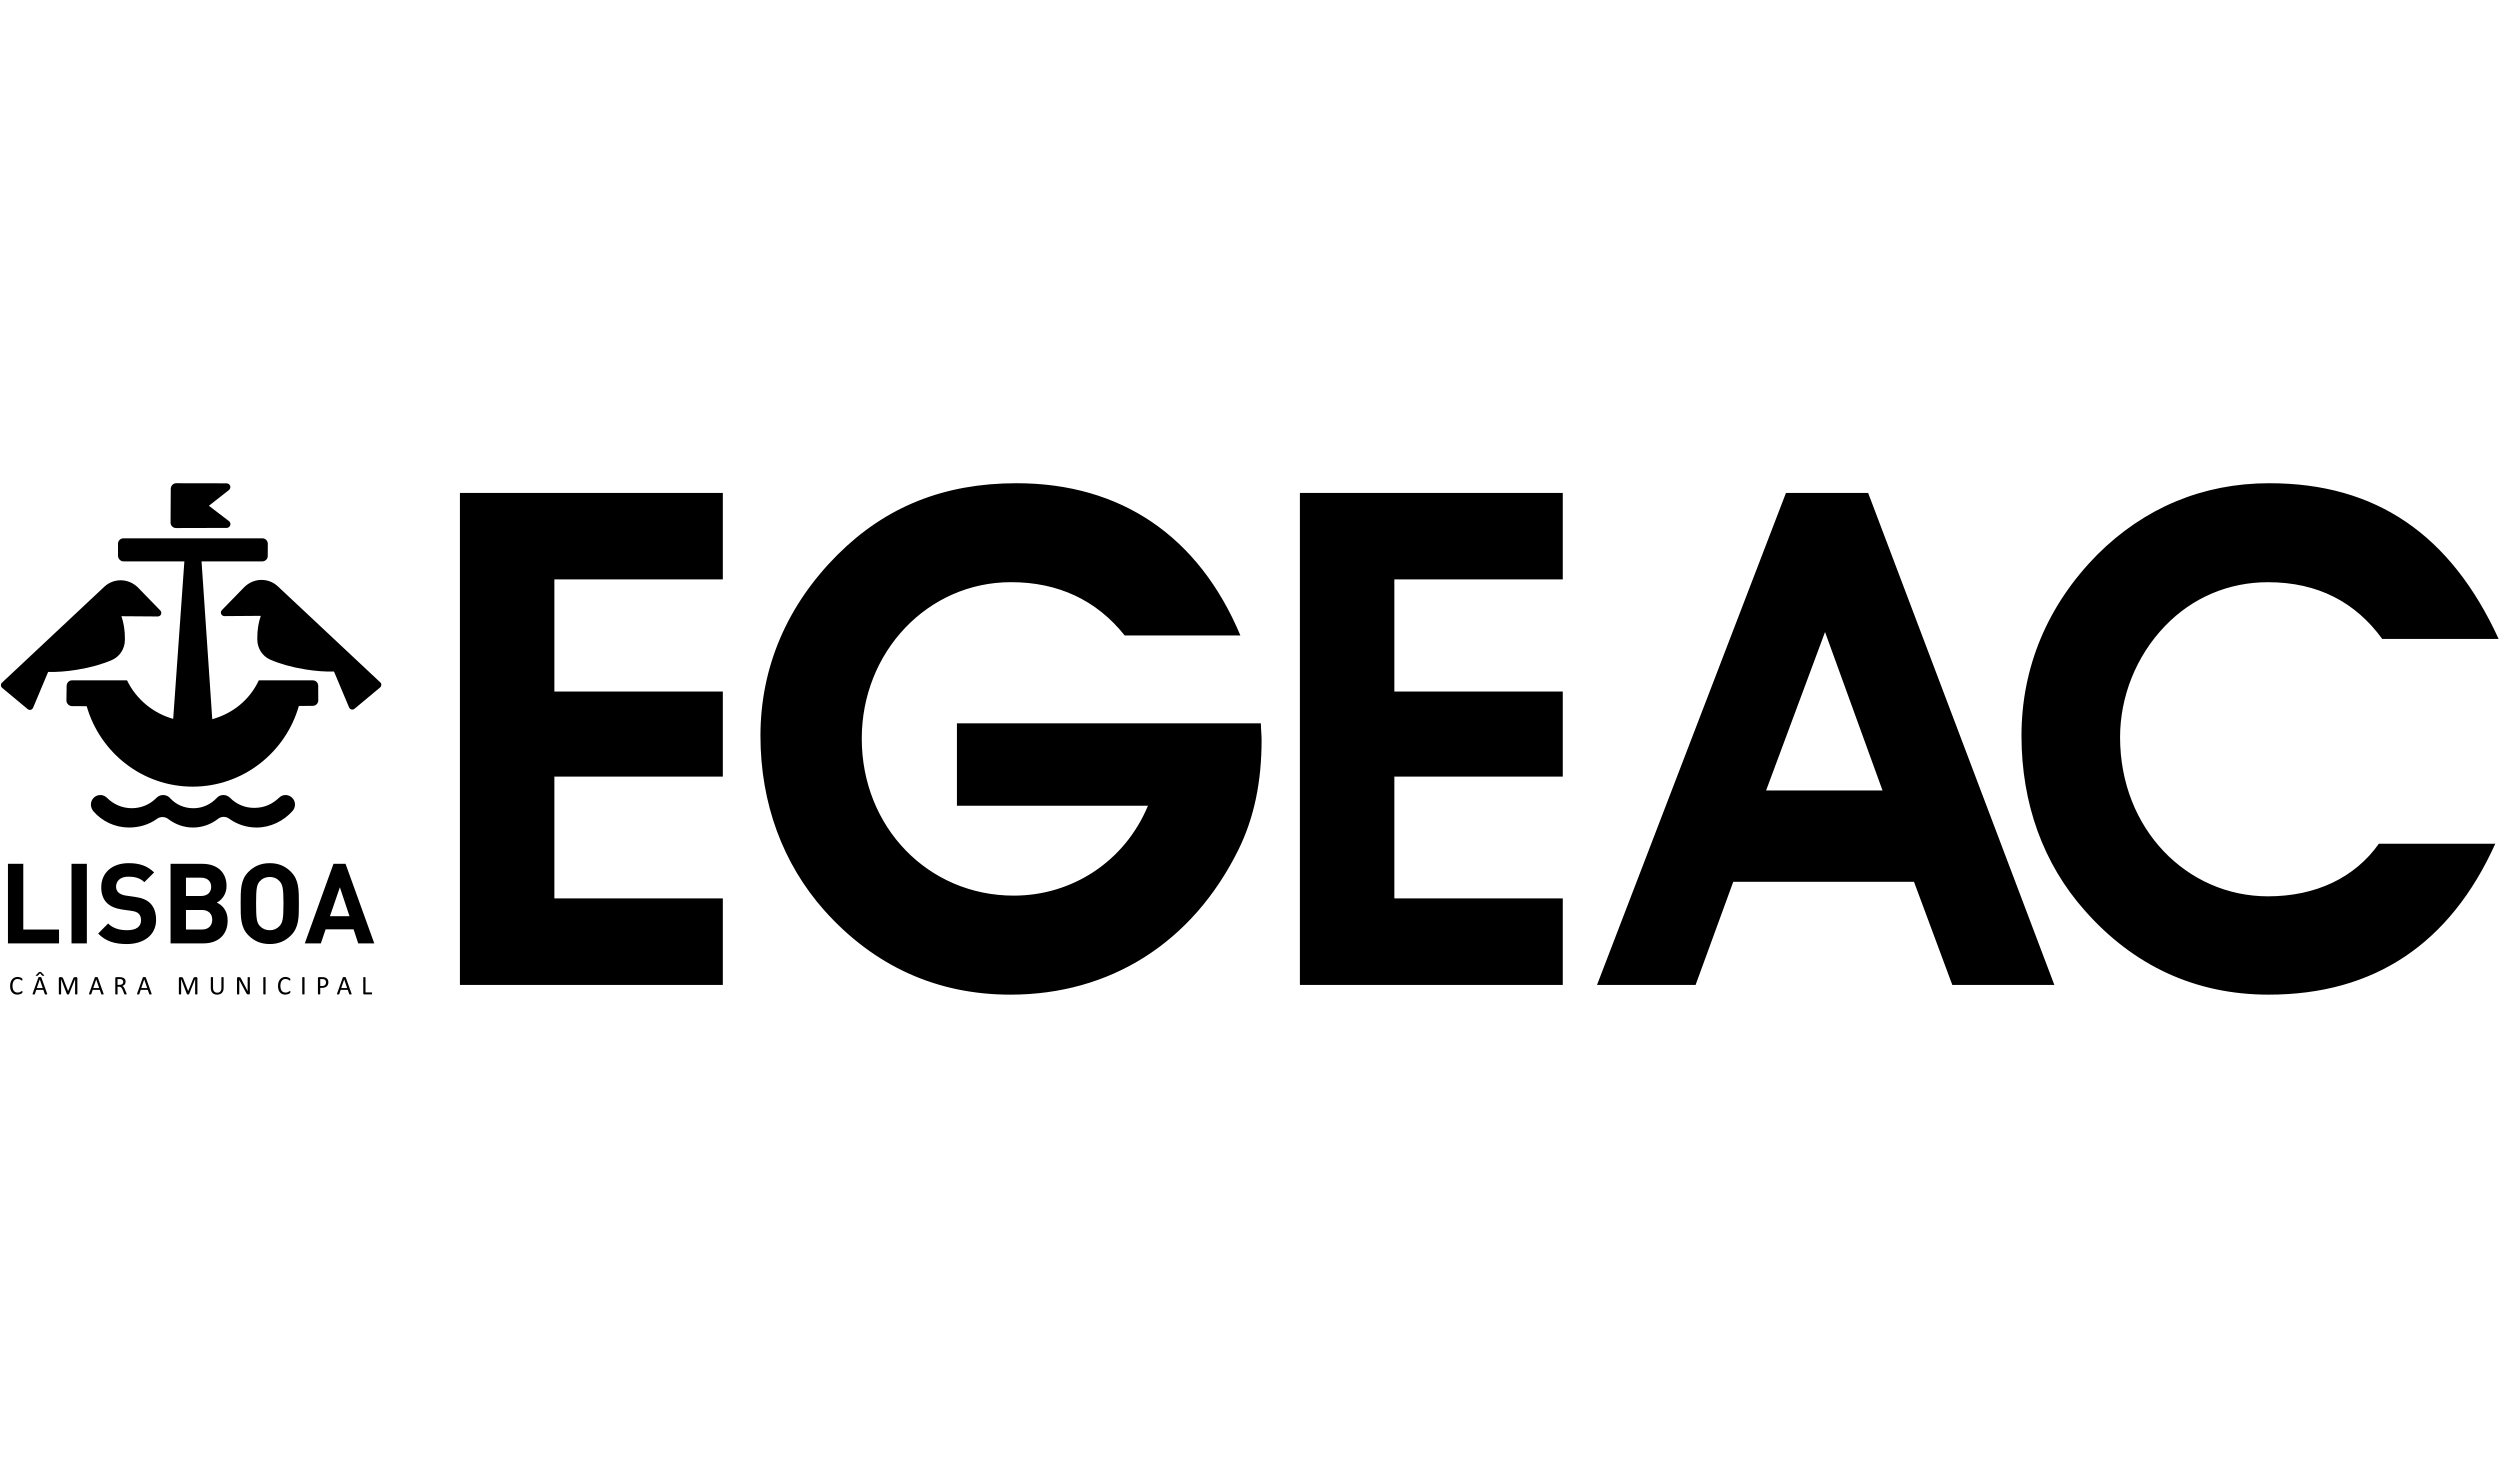 <?xml version="1.0" encoding="UTF-8" standalone="no"?>
<svg width="440px" height="260px" viewBox="0 0 440 260" version="1.1" xmlns="http://www.w3.org/2000/svg" xmlns:xlink="http://www.w3.org/1999/xlink" xmlns:sketch="http://www.bohemiancoding.com/sketch/ns">
    <!-- Generator: Sketch 3.0.3 (7892) - http://www.bohemiancoding.com/sketch -->
    <title>logo-egeac</title>
    <desc>Created with Sketch.</desc>
    <defs></defs>
    <g id="Page-1" stroke="none" stroke-width="1" fill="none" fill-rule="evenodd" sketch:type="MSPage">
        <g id="logo-egeac" sketch:type="MSArtboardGroup" fill="#000000">
            <path d="M80.946,173.346 L80.946,86.753 L127.218,86.753 L127.218,101.977 L97.569,101.977 L97.569,121.707 L127.218,121.707 L127.218,136.686 L97.569,136.686 L97.569,158.122 L127.218,158.122 L127.218,173.346 L80.946,173.346 M222.041,130.234 C222.041,137.656 220.711,143.991 217.942,149.595 C209.864,165.918 195.41,175.058 177.816,175.058 C164.922,175.058 153.838,170.056 145.044,160.191 C137.817,152.032 133.839,141.443 133.839,129.497 C133.839,117.441 138.528,106.483 147.449,97.594 C155.885,89.19 166.13,85.047 178.902,85.047 C197.225,85.047 210.957,94.304 218.306,111.836 L197.942,111.836 C192.999,105.63 186.251,102.462 177.943,102.462 C163.239,102.462 151.67,114.764 151.67,129.988 C151.67,145.581 163.361,157.631 178.423,157.631 C188.662,157.631 197.942,151.664 202.042,141.805 L168.42,141.805 L168.42,127.312 L221.914,127.312 C221.914,128.288 222.041,129.258 222.041,130.234 M228.783,173.346 L228.783,86.753 L275.049,86.753 L275.049,101.977 L245.406,101.977 L245.406,121.707 L275.049,121.707 L275.049,136.686 L245.406,136.686 L245.406,158.122 L275.049,158.122 L275.049,173.346 L228.783,173.346 M298.425,173.346 L281.074,173.346 L314.331,86.753 L328.792,86.753 L361.563,173.346 L343.605,173.346 L336.863,155.2 L305.051,155.2 L298.425,173.346 L298.425,173.346 Z M321.206,111.234 L310.833,139.123 L331.324,139.123 L321.206,111.234 Z M419.278,112.456 C414.577,105.992 407.951,102.468 399.157,102.468 C392.288,102.468 385.899,105.139 381.083,110.136 C375.902,115.495 373.133,122.683 373.133,129.749 C373.133,145.949 384.939,157.754 399.157,157.754 C407.593,157.754 414.456,154.469 418.676,148.503 L439.167,148.503 C431.2,166.158 417.832,175.058 399.278,175.058 C386.5,175.058 375.538,170.056 366.865,160.191 C359.638,152.032 355.781,141.443 355.781,129.503 C355.781,117.447 360.355,106.483 369.149,97.594 C377.342,89.436 387.593,85.047 399.4,85.047 C418.191,85.047 431.327,94.064 439.763,112.456 L419.278,112.456 Z M21.37,108.453 C21.763,109.598 21.983,110.913 21.983,112.31 C21.983,112.421 21.977,112.532 21.977,112.649 C21.977,114.186 21.063,115.547 19.757,116.138 C18.074,116.88 15.9,117.505 13.489,117.885 C11.702,118.177 9.985,118.294 8.47,118.265 L5.817,124.582 C5.712,124.799 5.51,124.951 5.261,124.951 C5.105,124.951 4.961,124.892 4.857,124.793 L0.364,121.047 C0.237,120.936 0.162,120.772 0.162,120.591 C0.162,120.386 0.237,120.205 0.411,120.094 L18.357,103.269 C19.109,102.562 20.121,102.129 21.231,102.129 C22.387,102.129 23.445,102.597 24.232,103.351 L28.227,107.459 C28.331,107.57 28.389,107.716 28.389,107.88 C28.389,108.219 28.117,108.499 27.776,108.499 L21.37,108.453 Z M51.488,142.729 C51.748,142.431 51.921,142.033 51.921,141.606 C51.921,140.677 51.164,139.923 50.256,139.923 C49.817,139.923 49.435,140.093 49.152,140.368 C47.961,141.501 46.625,142.156 44.827,142.185 C43.133,142.214 41.595,141.548 40.496,140.42 C40.178,140.116 39.779,139.923 39.317,139.923 C38.808,139.923 38.415,140.122 38.108,140.49 C37.073,141.571 35.639,142.249 34.044,142.249 C32.436,142.249 31.02,141.63 29.996,140.537 C29.696,140.163 29.233,139.923 28.719,139.923 C28.239,139.923 27.799,140.128 27.504,140.455 C26.394,141.583 24.879,142.244 23.18,142.244 C21.503,142.244 19.936,141.542 18.837,140.42 C18.519,140.116 18.12,139.923 17.664,139.923 C16.739,139.923 15.998,140.677 15.998,141.606 C15.998,142.016 16.183,142.483 16.426,142.769 C17.941,144.534 20.208,145.645 22.717,145.645 C24.498,145.645 26.209,145.131 27.568,144.16 C27.84,143.932 28.21,143.798 28.603,143.798 C29.025,143.798 29.407,143.956 29.707,144.219 C30.893,145.101 32.373,145.645 33.957,145.645 C35.611,145.645 37.114,145.084 38.34,144.143 C38.629,143.909 38.97,143.769 39.363,143.769 C39.756,143.769 40.08,143.897 40.381,144.125 C41.734,145.084 43.381,145.645 45.162,145.645 C47.648,145.645 49.944,144.47 51.488,142.729 Z M47.134,95.712 C47.134,95.175 46.706,94.742 46.174,94.742 L21.74,94.742 C21.202,94.742 20.768,95.157 20.768,95.695 L20.768,97.805 C20.768,98.336 21.214,98.81 21.751,98.81 L32.448,98.81 L30.482,126.523 C26.915,125.518 23.96,123.051 22.358,119.744 L12.651,119.744 C12.119,119.744 11.726,120.205 11.726,120.737 L11.691,123.291 C11.691,123.829 12.159,124.279 12.697,124.279 L15.258,124.29 C17.6,132.466 25.064,138.451 33.911,138.451 C42.768,138.451 50.268,132.431 52.603,124.244 L55.049,124.232 C55.575,124.232 56.015,123.799 56.015,123.268 L56.003,120.719 C56.003,120.182 55.604,119.744 55.072,119.744 L45.555,119.738 C43.942,123.168 41.034,125.541 37.357,126.581 L35.472,98.81 L46.139,98.81 C46.665,98.81 47.122,98.418 47.122,97.886 L47.134,95.712 Z M39.889,92.913 C40.253,92.913 40.554,92.615 40.554,92.241 C40.554,92.036 40.461,91.855 40.323,91.738 L36.767,89.015 L40.346,86.204 C40.456,86.081 40.542,85.9 40.542,85.719 C40.542,85.345 40.242,85.064 39.872,85.064 L30.997,85.047 C30.47,85.047 30.054,85.514 30.054,86.046 L30.019,91.978 C30.019,92.51 30.453,92.936 30.985,92.936 L39.889,92.913 Z M45.896,108.388 C45.503,109.528 45.284,110.849 45.284,112.245 C45.284,112.362 45.289,112.473 45.289,112.584 C45.289,114.121 46.203,115.483 47.51,116.073 C49.186,116.816 51.366,117.441 53.771,117.821 C55.57,118.113 57.281,118.23 58.784,118.195 L61.444,124.518 C61.554,124.74 61.756,124.886 62.005,124.886 C62.167,124.886 62.311,124.828 62.415,124.729 L66.902,120.988 C67.029,120.877 67.11,120.708 67.11,120.527 C67.11,120.316 67.029,120.147 66.856,120.03 L48.909,103.205 C48.151,102.497 47.14,102.065 46.035,102.065 C44.873,102.065 43.827,102.532 43.034,103.292 L39.033,107.401 C38.935,107.512 38.871,107.652 38.871,107.821 C38.871,108.16 39.149,108.435 39.49,108.435 L45.896,108.388 Z M65.485,174.755 L65.462,174.702 L65.439,174.673 L65.404,174.661 L64.329,174.661 L64.329,172.037 L64.317,172.008 L64.289,171.984 L64.225,171.973 L64.132,171.967 L64.04,171.973 L63.976,171.984 L63.942,172.008 L63.936,172.037 L63.936,174.848 C63.936,174.906 63.947,174.953 63.976,174.977 L64.08,175.012 L65.404,175.012 L65.439,175 L65.462,174.965 L65.485,174.912 L65.485,174.755 Z M61.103,173.895 L60.056,173.895 L60.577,172.382 L61.103,173.895 L61.103,173.895 Z M60.866,172.055 L60.843,172.008 L60.796,171.984 L60.71,171.967 L60.588,171.967 L60.473,171.967 L60.392,171.984 L60.357,172.008 L60.334,172.049 L59.322,174.866 L59.305,174.947 L59.322,175 L59.386,175.018 L59.495,175.023 L59.594,175.018 L59.669,175 L59.698,174.977 L59.715,174.947 L59.958,174.211 L61.207,174.211 L61.461,174.953 L61.484,174.988 L61.519,175.012 L61.577,175.018 L61.698,175.023 L61.808,175.018 L61.866,175 L61.889,174.953 L61.866,174.866 L60.866,172.055 L60.866,172.055 Z M57.339,173.153 C57.31,173.229 57.264,173.294 57.217,173.352 C57.16,173.41 57.09,173.445 57.015,173.481 C56.934,173.516 56.83,173.533 56.714,173.533 L56.362,173.533 L56.362,172.318 L56.726,172.318 C56.795,172.318 56.865,172.318 56.934,172.329 C57.003,172.341 57.073,172.364 57.142,172.405 C57.206,172.446 57.264,172.51 57.31,172.592 C57.356,172.674 57.379,172.779 57.379,172.902 C57.379,172.995 57.362,173.077 57.339,173.153 L57.339,173.153 Z M57.755,172.557 C57.72,172.458 57.668,172.376 57.616,172.306 C57.558,172.236 57.489,172.177 57.397,172.125 C57.321,172.072 57.235,172.043 57.148,172.025 C57.073,172.002 57.003,171.996 56.946,171.99 C56.882,171.984 56.818,171.979 56.755,171.979 L56.119,171.979 L56.009,172.019 C55.974,172.049 55.957,172.09 55.957,172.154 L55.957,174.953 L55.968,174.982 L55.997,175 L56.061,175.018 L56.159,175.023 L56.258,175.018 L56.315,175 L56.344,174.982 L56.362,174.953 L56.362,173.86 L56.697,173.86 C56.882,173.86 57.044,173.837 57.177,173.79 C57.31,173.744 57.42,173.673 57.518,173.592 C57.605,173.504 57.674,173.399 57.726,173.282 C57.772,173.153 57.796,173.019 57.796,172.873 C57.796,172.75 57.784,172.645 57.755,172.557 L57.755,172.557 Z M53.598,172.037 L53.586,172.008 L53.552,171.984 L53.494,171.973 L53.401,171.967 L53.303,171.973 L53.234,171.984 L53.205,172.008 L53.193,172.037 L53.193,174.953 L53.205,174.982 L53.234,175 L53.297,175.018 L53.401,175.023 L53.494,175.018 L53.552,175 L53.586,174.982 L53.598,174.953 L53.598,172.037 L53.598,172.037 Z M51.1,174.492 L51.094,174.439 L51.071,174.41 L51.042,174.404 L50.95,174.451 C50.909,174.474 50.857,174.509 50.794,174.544 C50.724,174.579 50.655,174.614 50.568,174.649 C50.476,174.679 50.372,174.69 50.25,174.69 C50.106,174.69 49.99,174.667 49.869,174.614 C49.759,174.568 49.666,174.492 49.591,174.392 C49.51,174.293 49.447,174.17 49.412,174.024 C49.377,173.878 49.348,173.708 49.348,173.516 C49.348,173.317 49.377,173.147 49.412,172.995 C49.458,172.844 49.516,172.721 49.597,172.616 C49.672,172.505 49.765,172.429 49.874,172.376 C49.99,172.318 50.106,172.3 50.239,172.3 C50.366,172.3 50.464,172.312 50.557,172.341 C50.643,172.37 50.719,172.405 50.782,172.44 C50.84,172.481 50.886,172.51 50.927,172.545 L51.019,172.592 L51.054,172.575 L51.077,172.545 L51.094,172.487 L51.094,172.335 L51.083,172.282 L51.065,172.247 L51.019,172.201 L50.915,172.113 C50.857,172.084 50.794,172.055 50.724,172.031 C50.655,172.002 50.58,171.984 50.499,171.967 C50.418,171.949 50.337,171.944 50.25,171.944 C50.048,171.944 49.869,171.979 49.712,172.049 C49.545,172.119 49.412,172.224 49.296,172.364 C49.181,172.499 49.088,172.668 49.024,172.867 C48.961,173.06 48.926,173.282 48.926,173.533 C48.926,173.779 48.955,174.001 49.019,174.188 C49.076,174.375 49.163,174.532 49.273,174.661 C49.383,174.784 49.516,174.883 49.672,174.953 C49.828,175.018 50.002,175.053 50.198,175.053 C50.308,175.053 50.418,175.041 50.51,175.018 C50.609,174.994 50.69,174.971 50.771,174.942 C50.84,174.912 50.898,174.877 50.95,174.848 L51.048,174.778 L51.077,174.731 L51.094,174.696 L51.1,174.649 L51.1,174.492 L51.1,174.492 Z M46.741,172.037 L46.735,172.008 L46.694,171.984 L46.642,171.973 L46.544,171.967 L46.452,171.973 L46.382,171.984 L46.347,172.008 L46.342,172.037 L46.342,174.953 L46.347,174.982 L46.382,175 L46.446,175.018 L46.544,175.023 L46.642,175.018 L46.694,175 L46.735,174.982 L46.741,174.953 L46.741,172.037 L46.741,172.037 Z M43.977,172.049 L43.971,172.019 L43.936,171.996 L43.873,171.973 L43.688,171.973 L43.624,171.996 L43.589,172.019 L43.584,172.049 L43.584,173.691 L43.584,174.077 C43.584,174.211 43.584,174.34 43.589,174.462 L43.584,174.462 C43.549,174.392 43.514,174.316 43.48,174.246 C43.439,174.17 43.404,174.094 43.364,174.024 C43.329,173.948 43.295,173.878 43.254,173.79 C43.214,173.72 43.173,173.638 43.127,173.556 L42.422,172.224 L42.346,172.107 L42.283,172.031 L42.196,171.996 L42.075,171.979 L41.884,171.979 L41.768,172.019 C41.728,172.049 41.716,172.09 41.716,172.154 L41.716,174.953 L41.728,174.982 L41.757,175 L41.814,175.018 L41.913,175.023 L42.005,175.018 L42.069,175 L42.104,174.982 L42.109,174.953 L42.109,173.124 C42.109,173.007 42.109,172.89 42.104,172.768 L42.104,172.429 C42.15,172.522 42.196,172.616 42.242,172.715 C42.289,172.808 42.341,172.908 42.387,172.995 L43.306,174.714 C43.335,174.778 43.364,174.825 43.393,174.866 L43.474,174.959 L43.561,175 L43.67,175.018 L43.803,175.018 L43.867,175.006 L43.925,174.977 L43.965,174.924 L43.977,174.842 L43.977,172.049 L43.977,172.049 Z M39.357,172.037 L39.351,172.008 L39.317,171.984 L39.253,171.973 L39.161,171.967 L39.068,171.973 L39.01,171.984 L38.97,172.008 L38.964,172.037 L38.964,173.895 C38.964,174.03 38.947,174.153 38.912,174.252 C38.877,174.351 38.831,174.439 38.767,174.509 C38.704,174.573 38.634,174.626 38.542,174.661 C38.449,174.696 38.351,174.714 38.23,174.714 C38.12,174.714 38.016,174.696 37.929,174.661 C37.837,174.62 37.761,174.573 37.698,174.497 C37.628,174.433 37.582,174.345 37.547,174.246 C37.519,174.135 37.495,174.018 37.495,173.878 L37.495,172.037 L37.49,172.008 L37.455,171.984 L37.391,171.973 L37.299,171.967 L37.201,171.973 L37.143,171.984 L37.108,172.008 L37.102,172.037 L37.102,173.919 C37.102,174.106 37.125,174.269 37.183,174.416 C37.229,174.556 37.305,174.673 37.403,174.766 C37.501,174.86 37.623,174.936 37.756,174.982 C37.889,175.035 38.045,175.058 38.207,175.058 C38.392,175.058 38.548,175.029 38.692,174.977 C38.831,174.924 38.952,174.848 39.051,174.755 C39.149,174.649 39.224,174.532 39.282,174.386 C39.328,174.246 39.357,174.077 39.357,173.89 L39.357,172.037 L39.357,172.037 Z M34.743,172.166 L34.732,172.084 L34.697,172.025 L34.639,171.99 L34.57,171.979 L34.315,171.979 L34.211,171.996 L34.13,172.037 L34.061,172.113 L34.009,172.23 L33.119,174.421 L33.107,174.421 L32.245,172.224 L32.199,172.113 L32.124,172.037 L32.026,171.996 L31.899,171.979 L31.65,171.979 L31.534,172.025 C31.505,172.049 31.482,172.095 31.482,172.166 L31.482,174.953 L31.494,174.982 L31.523,175 L31.586,175.018 L31.679,175.023 L31.777,175.018 L31.841,175 L31.875,174.982 L31.881,174.953 L31.881,172.312 L31.887,172.312 L32.893,174.959 L32.91,174.988 L32.951,175.006 L33.009,175.018 L33.09,175.023 L33.165,175.018 L33.223,175.012 L33.263,174.988 L33.286,174.959 L34.339,172.312 L34.344,172.312 L34.344,174.953 L34.356,174.982 L34.391,175 L34.448,175.018 L34.541,175.023 L34.639,175.018 L34.703,175 L34.732,174.982 L34.743,174.953 L34.743,172.166 L34.743,172.166 Z M25.914,173.895 L24.862,173.895 L25.377,172.382 L25.382,172.382 L25.914,173.895 L25.914,173.895 Z M25.666,172.055 L25.643,172.008 L25.596,171.984 L25.521,171.967 L25.284,171.967 L25.209,171.984 L25.163,172.008 L25.134,172.049 L24.134,174.866 L24.116,174.947 L24.128,175 L24.191,175.018 L24.301,175.023 L24.411,175.018 L24.469,175 L24.504,174.977 L24.521,174.947 L24.764,174.211 L26.007,174.211 L26.267,174.953 L26.284,174.988 L26.319,175.012 L26.388,175.018 L26.504,175.023 L26.614,175.018 L26.678,175 L26.689,174.953 L26.672,174.866 L25.666,172.055 L25.666,172.055 Z M21.653,173.025 C21.624,173.089 21.589,173.142 21.537,173.188 C21.485,173.235 21.422,173.27 21.347,173.294 C21.266,173.323 21.179,173.334 21.075,173.334 L20.688,173.334 L20.688,172.318 L21.023,172.318 L21.214,172.318 L21.341,172.347 C21.468,172.382 21.549,172.44 21.607,172.522 C21.659,172.598 21.688,172.703 21.688,172.826 C21.688,172.896 21.676,172.966 21.653,173.025 L21.653,173.025 Z M22.278,174.895 L22.237,174.778 L21.965,174.112 C21.931,174.036 21.907,173.966 21.879,173.907 C21.844,173.843 21.809,173.79 21.775,173.744 L21.665,173.621 L21.532,173.539 C21.618,173.51 21.694,173.475 21.769,173.422 C21.838,173.381 21.902,173.329 21.954,173.264 C22,173.206 22.04,173.13 22.064,173.048 C22.093,172.972 22.104,172.879 22.104,172.779 C22.104,172.674 22.093,172.581 22.064,172.487 C22.035,172.405 21.988,172.329 21.925,172.259 C21.867,172.195 21.792,172.142 21.705,172.095 C21.618,172.055 21.514,172.019 21.399,172.002 C21.364,171.996 21.312,171.99 21.26,171.984 C21.208,171.984 21.144,171.979 21.075,171.979 L20.433,171.979 L20.341,172.019 C20.306,172.037 20.289,172.084 20.289,172.142 L20.289,174.953 L20.3,174.982 L20.329,175 L20.387,175.018 L20.491,175.023 L20.583,175.018 L20.647,175 L20.676,174.982 L20.688,174.953 L20.688,173.662 L20.953,173.662 C21.046,173.662 21.121,173.673 21.185,173.697 C21.248,173.726 21.306,173.767 21.352,173.814 C21.404,173.866 21.445,173.919 21.48,173.995 C21.514,174.053 21.549,174.135 21.584,174.211 L21.861,174.924 L21.879,174.977 L21.913,175 L21.977,175.018 L22.075,175.023 L22.179,175.018 L22.249,175.006 L22.278,174.982 L22.283,174.953 L22.278,174.895 L22.278,174.895 Z M17.455,173.895 L16.415,173.895 L16.929,172.382 L16.935,172.382 L17.455,173.895 L17.455,173.895 Z M17.218,172.055 L17.189,172.008 L17.143,171.984 L17.068,171.967 L16.825,171.967 L16.756,171.984 L16.715,172.008 L16.686,172.049 L15.68,174.866 L15.663,174.947 L15.675,175 L15.738,175.018 L15.848,175.023 L15.946,175.018 L16.016,175 L16.045,174.977 L16.068,174.947 L16.322,174.211 L17.56,174.211 L17.82,174.953 L17.837,174.988 L17.866,175.012 L17.935,175.018 L18.051,175.023 L18.161,175.018 L18.219,175 L18.248,174.953 L18.219,174.866 L17.218,172.055 L17.218,172.055 Z M13.616,172.166 L13.599,172.084 L13.57,172.025 L13.512,171.99 L13.449,171.979 L13.188,171.979 L13.079,171.996 L13.003,172.037 L12.934,172.113 L12.876,172.23 L11.986,174.421 L11.98,174.421 L11.119,172.224 L11.066,172.113 L10.997,172.037 L10.899,171.996 L10.772,171.979 L10.529,171.979 L10.407,172.025 C10.373,172.049 10.355,172.095 10.355,172.166 L10.355,174.953 L10.361,174.982 L10.396,175 L10.459,175.018 L10.552,175.023 L10.65,175.018 L10.708,175 L10.748,174.982 L10.754,174.953 L10.754,172.312 L11.766,174.959 L11.783,174.988 L11.818,175.006 L11.882,175.018 L11.963,175.023 L12.038,175.018 L12.096,175.012 L12.142,174.988 L12.153,174.959 L13.217,172.312 L13.217,174.953 L13.229,174.982 L13.264,175 L13.321,175.018 L13.42,175.023 L13.518,175.018 L13.576,175 L13.605,174.982 L13.616,174.953 L13.616,172.166 L13.616,172.166 Z M6.973,171.055 L6.909,171.067 L6.863,171.096 L6.823,171.125 L6.308,171.657 L6.285,171.698 L6.291,171.721 L6.331,171.739 L6.424,171.745 L6.528,171.739 L6.597,171.727 L6.643,171.71 L6.678,171.681 L7.048,171.289 L7.407,171.692 L7.43,171.716 L7.47,171.727 L7.54,171.739 L7.649,171.745 L7.736,171.739 L7.777,171.721 L7.788,171.698 L7.765,171.657 L7.268,171.125 L7.233,171.096 L7.193,171.067 L7.135,171.055 L6.973,171.055 L6.973,171.055 Z M7.522,173.895 L6.481,173.895 L6.996,172.382 L7.002,172.382 L7.522,173.895 L7.522,173.895 Z M7.285,172.055 L7.262,172.008 L7.216,171.984 L7.135,171.967 L6.898,171.967 L6.823,171.984 L6.782,172.008 L6.753,172.049 L5.747,174.866 L5.736,174.947 L5.747,175 L5.811,175.018 L5.921,175.023 L6.019,175.018 L6.088,175 L6.117,174.977 L6.135,174.947 L6.383,174.211 L7.626,174.211 L7.881,174.953 L7.91,174.988 L7.933,175.012 L8.002,175.018 L8.118,175.023 L8.233,175.018 L8.291,175 L8.314,174.953 L8.291,174.866 L7.285,172.055 L7.285,172.055 Z M3.949,174.492 L3.937,174.439 L3.92,174.41 L3.891,174.404 L3.799,174.451 C3.752,174.474 3.706,174.509 3.643,174.544 C3.573,174.579 3.51,174.614 3.411,174.649 C3.33,174.679 3.215,174.69 3.099,174.69 C2.955,174.69 2.833,174.667 2.723,174.614 C2.613,174.568 2.515,174.492 2.44,174.392 C2.365,174.293 2.307,174.17 2.266,174.024 C2.22,173.878 2.203,173.708 2.203,173.516 C2.203,173.317 2.226,173.147 2.266,172.995 C2.307,172.844 2.365,172.721 2.446,172.616 C2.521,172.505 2.613,172.429 2.723,172.376 C2.833,172.318 2.955,172.3 3.093,172.3 C3.209,172.3 3.313,172.312 3.406,172.341 C3.492,172.37 3.567,172.405 3.631,172.44 C3.683,172.481 3.741,172.51 3.781,172.545 L3.868,172.592 L3.903,172.575 L3.92,172.545 L3.937,172.487 L3.943,172.411 L3.937,172.335 L3.926,172.282 L3.914,172.247 L3.874,172.201 C3.851,172.177 3.816,172.154 3.758,172.113 C3.706,172.084 3.648,172.055 3.573,172.031 C3.51,172.002 3.434,171.984 3.348,171.967 C3.267,171.949 3.18,171.944 3.093,171.944 C2.902,171.944 2.723,171.979 2.561,172.049 C2.399,172.119 2.266,172.224 2.145,172.364 C2.029,172.499 1.937,172.668 1.873,172.867 C1.81,173.06 1.781,173.282 1.781,173.533 C1.781,173.779 1.804,174.001 1.868,174.188 C1.925,174.375 2.012,174.532 2.128,174.661 C2.232,174.784 2.365,174.883 2.521,174.953 C2.683,175.018 2.85,175.053 3.047,175.053 C3.168,175.053 3.267,175.041 3.365,175.018 C3.452,174.994 3.544,174.971 3.614,174.942 C3.683,174.912 3.747,174.877 3.799,174.848 L3.891,174.778 L3.926,174.731 L3.943,174.696 L3.949,174.649 L3.955,174.579 L3.949,174.492 L3.949,174.492 Z M61.513,161.255 L58.067,161.255 L59.819,156.164 L61.513,161.255 L61.513,161.255 Z M65.873,166.035 L60.814,152.032 L58.692,152.032 L53.644,166.035 L56.471,166.035 L57.31,163.557 L62.23,163.557 L63.045,166.035 L65.873,166.035 L65.873,166.035 Z M49.892,159.034 C49.892,161.728 49.736,162.377 49.209,162.967 C48.822,163.417 48.221,163.715 47.481,163.715 C46.741,163.715 46.116,163.417 45.723,162.967 C45.203,162.377 45.07,161.728 45.07,159.034 C45.07,156.34 45.203,155.685 45.723,155.101 C46.116,154.645 46.741,154.353 47.481,154.353 C48.221,154.353 48.822,154.645 49.209,155.101 C49.736,155.685 49.892,156.34 49.892,159.034 L49.892,159.034 Z M52.603,159.034 C52.603,156.614 52.615,154.861 51.216,153.447 C50.239,152.465 49.059,151.916 47.481,151.916 C45.902,151.916 44.7,152.465 43.728,153.447 C42.323,154.861 42.358,156.614 42.358,159.034 C42.358,161.453 42.323,163.206 43.728,164.621 C44.7,165.603 45.902,166.152 47.481,166.152 C49.059,166.152 50.239,165.603 51.216,164.621 C52.615,163.206 52.603,161.453 52.603,159.034 L52.603,159.034 Z M37.166,156.082 C37.166,157.047 36.524,157.695 35.373,157.695 L32.731,157.695 L32.731,154.469 L35.373,154.469 C36.524,154.469 37.166,155.118 37.166,156.082 L37.166,156.082 Z M37.357,161.868 C37.357,162.815 36.778,163.598 35.547,163.598 L32.731,163.598 L32.731,160.156 L35.547,160.156 C36.778,160.156 37.357,160.921 37.357,161.868 L37.357,161.868 Z M40.068,162.003 C40.068,160.132 38.999,159.25 38.155,158.853 C38.86,158.525 39.872,157.52 39.872,155.96 C39.872,153.564 38.293,152.032 35.593,152.032 L30.019,152.032 L30.019,166.035 L35.824,166.035 C38.293,166.035 40.068,164.621 40.068,162.003 L40.068,162.003 Z M27.47,161.909 C27.47,160.664 27.14,159.642 26.4,158.934 C25.816,158.385 25.024,158.029 23.752,157.853 L22.127,157.619 C21.549,157.538 21.11,157.321 20.832,157.064 C20.549,156.79 20.427,156.416 20.427,156.059 C20.427,155.101 21.127,154.294 22.572,154.294 C23.486,154.294 24.532,154.411 25.406,155.258 L27.123,153.546 C25.932,152.383 24.55,151.916 22.648,151.916 C19.653,151.916 17.82,153.663 17.82,156.164 C17.82,157.339 18.149,158.245 18.814,158.917 C19.433,159.525 20.312,159.899 21.497,160.08 L23.168,160.314 C23.816,160.413 24.128,160.547 24.405,160.805 C24.689,161.073 24.822,161.488 24.822,161.979 C24.822,163.107 23.972,163.715 22.37,163.715 C21.092,163.715 19.901,163.417 19.028,162.534 L17.276,164.305 C18.635,165.702 20.237,166.152 22.335,166.152 C25.238,166.152 27.47,164.621 27.47,161.909 L27.47,161.909 Z M12.587,166.041 L15.287,166.041 L15.287,152.032 L12.587,152.032 L12.587,166.041 Z M10.39,166.035 L10.39,163.598 L4.099,163.598 L4.099,152.032 L1.399,152.032 L1.399,166.035 L10.39,166.035 L10.39,166.035 Z" id="EGEAC" sketch:type="MSShapeGroup"></path>
        </g>
    </g>
</svg>